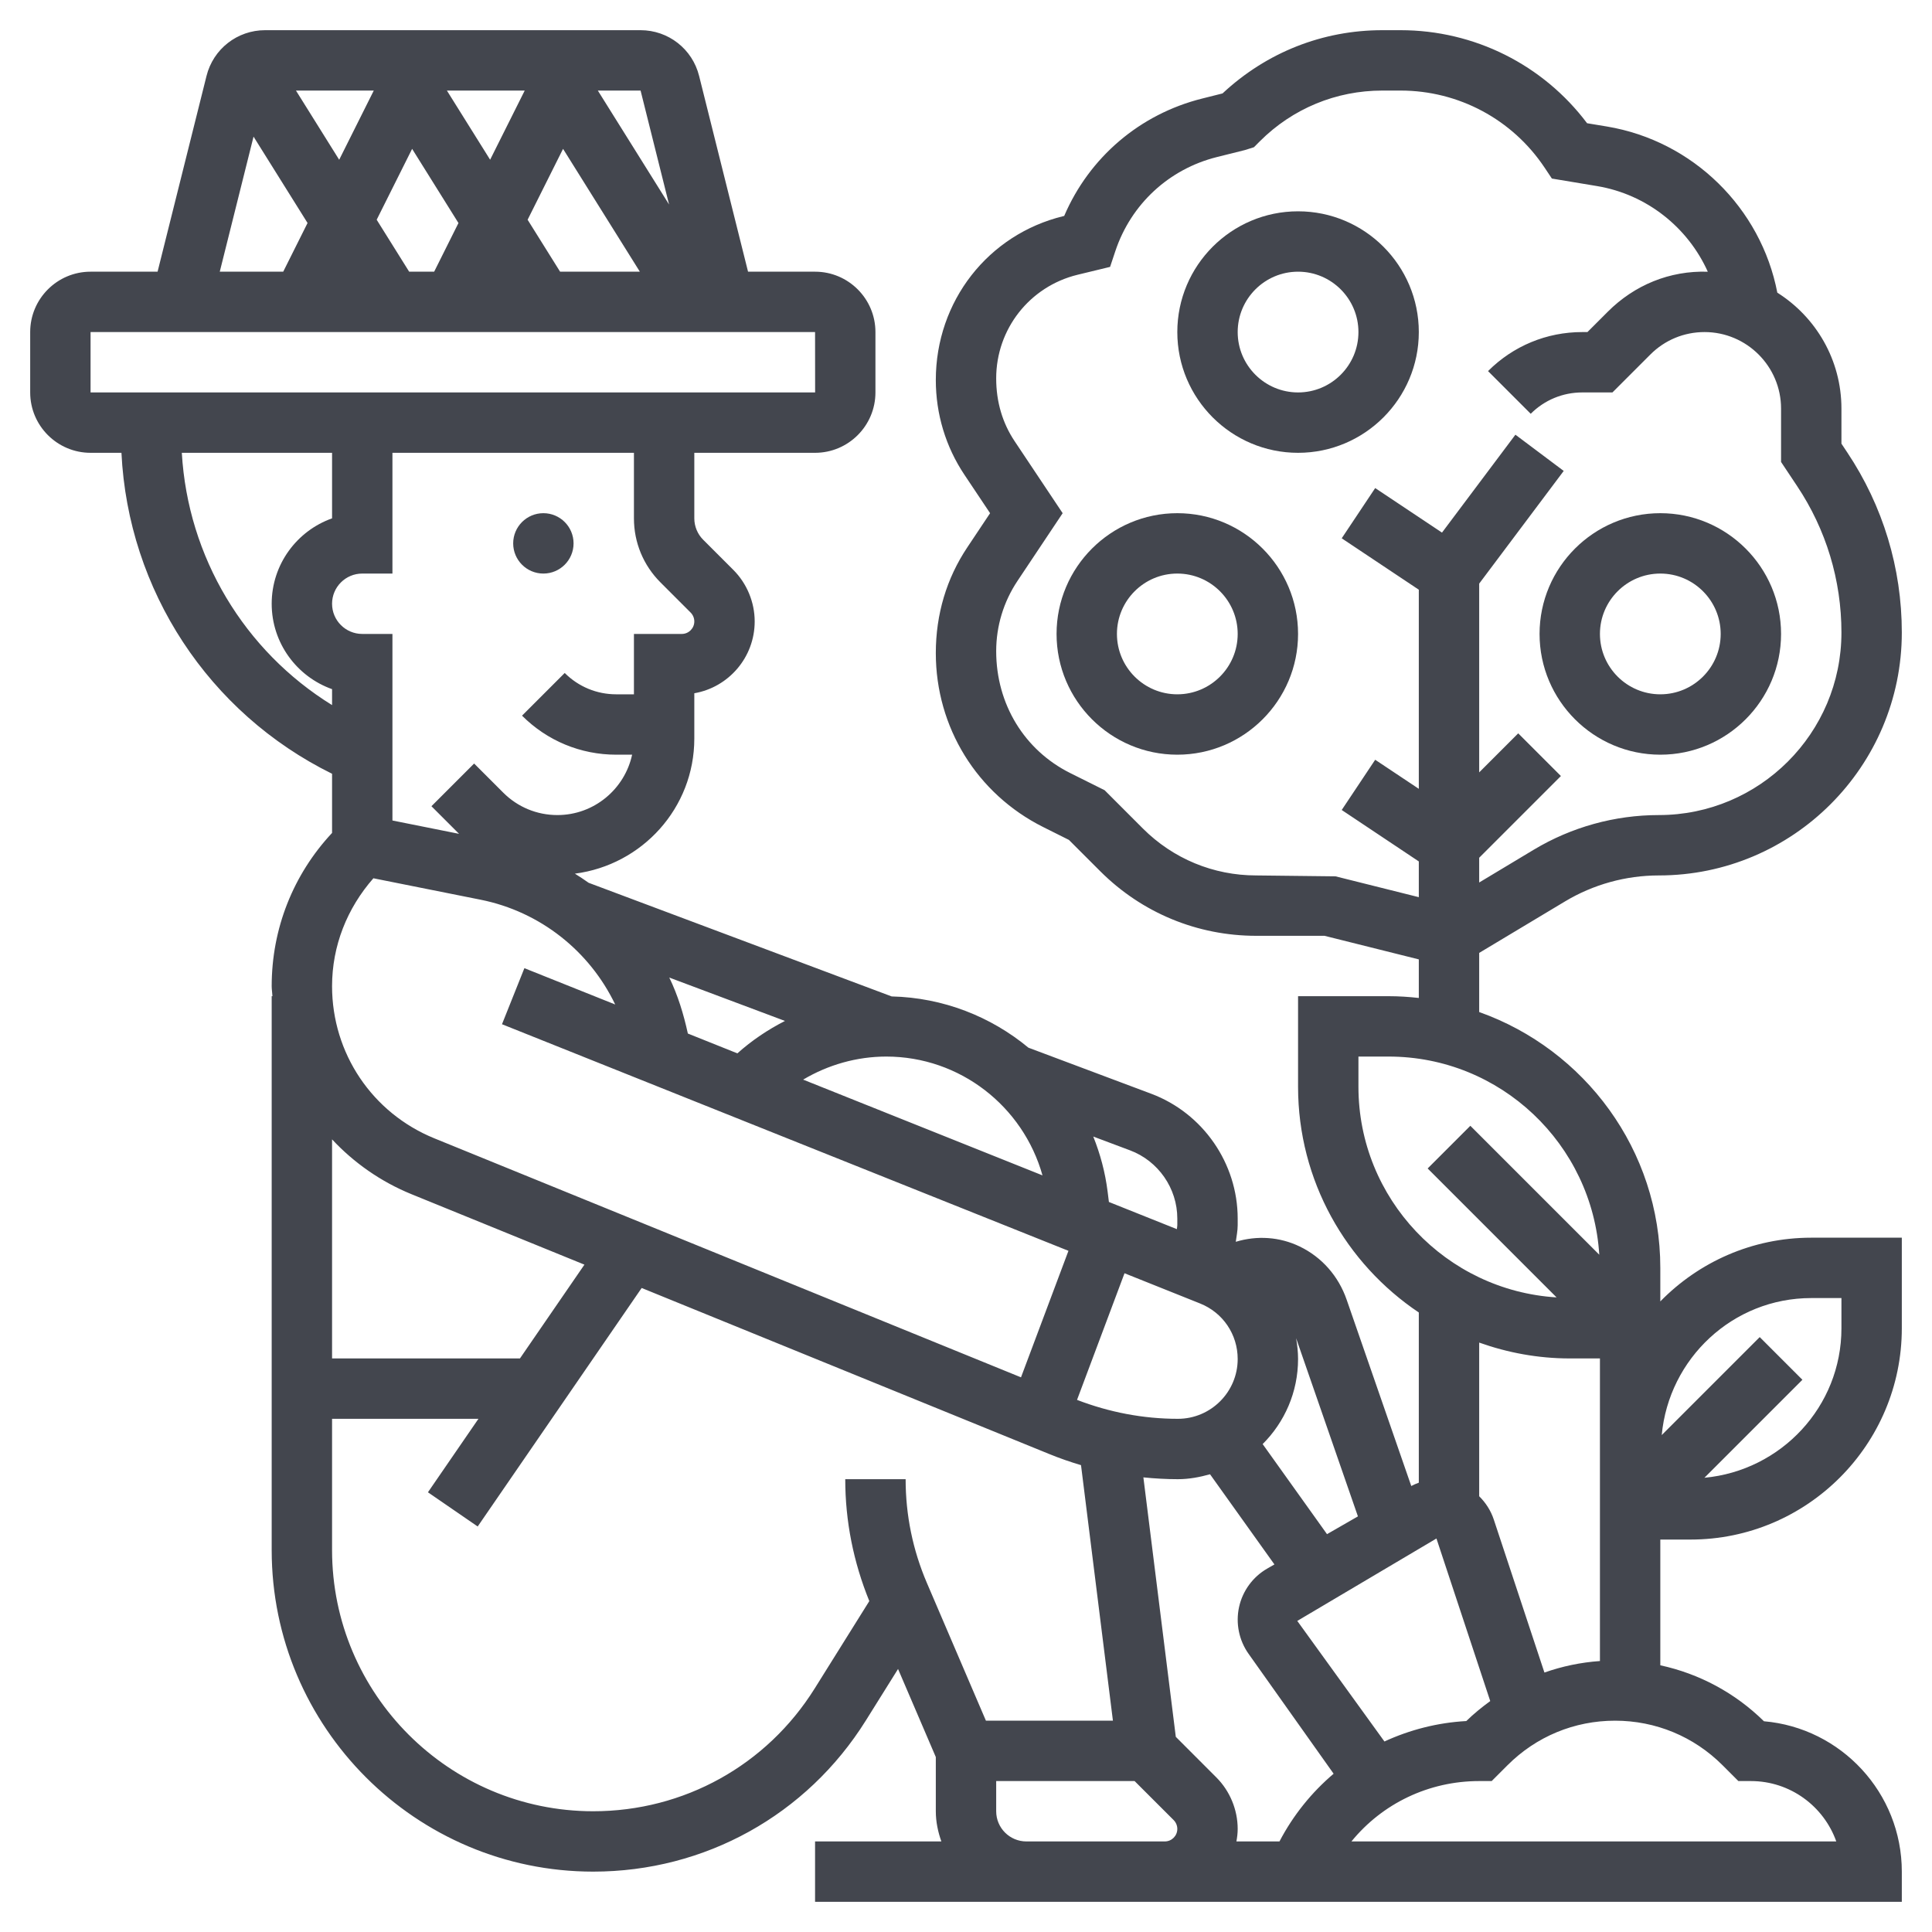 <?xml version="1.0"?>
<svg xmlns="http://www.w3.org/2000/svg" xmlns:xlink="http://www.w3.org/1999/xlink" xmlns:svgjs="http://svgjs.com/svgjs" version="1.1" width="512" height="512" x="0" y="0" viewBox="0 0 64 64" style="enable-background:new 0 0 512 512" xml:space="preserve" class=""><g><g xmlns="http://www.w3.org/2000/svg"><circle cx="18" cy="18" r="1" fill="#43464e" data-original="#000000" style="" class=""/><path d="m55 43.111v-1.111c0-3.91-2.51-7.236-6-8.475v-1.959l2.841-1.704c.939-.564 2.015-.862 3.111-.862 4.438 0 8.048-3.61 8.048-8.048 0-2.13-.624-4.192-1.806-5.963l-.194-.292v-1.162c0-1.615-.849-3.036-2.124-3.84-.54-2.802-2.793-5.028-5.644-5.504l-.658-.109c-1.457-1.938-3.735-3.082-6.179-3.082h-.604c-1.974 0-3.834.733-5.293 2.095l-.673.169c-2.069.517-3.742 1.951-4.572 3.889l-.029.007c-2.488.605-4.224 2.815-4.224 5.43 0 1.123.327 2.208.947 3.136l.851 1.274-.756 1.134c-.682 1.021-1.042 2.21-1.042 3.5 0 2.458 1.363 4.666 3.559 5.764l.85.425 1.035 1.035c1.381 1.381 3.218 2.142 5.171 2.142h2.262l3.123.781v1.278c-.329-.037-.662-.059-1-.059h-3v3c0 3.114 1.59 5.862 4 7.478v5.638c-.085.03-.169.067-.25.11l-2.14-6.171c-.271-.783-.823-1.409-1.553-1.762-.668-.323-1.416-.37-2.12-.157.024-.183.063-.365.063-.55v-.22c0-1.83-1.151-3.491-2.864-4.134l-4.068-1.526c-1.243-1.03-2.821-1.658-4.53-1.698l-10.038-3.764c-.148-.106-.301-.206-.456-.303 2.225-.287 3.956-2.173 3.956-4.476v-1.5c1.135-.197 2-1.188 2-2.379 0-.636-.258-1.258-.707-1.707l-1-1c-.187-.187-.293-.444-.293-.707v-2.172h4c1.103 0 2-.897 2-2v-2c0-1.103-.897-2-2-2h-2.22l-1.621-6.484c-.222-.893-1.02-1.516-1.94-1.516h-12.438c-.92 0-1.718.623-1.94 1.516l-1.621 6.484h-2.22c-1.103 0-2 .897-2 2v2c0 1.103.897 2 2 2h1.023c.222 4.555 2.889 8.617 6.977 10.632v1.96c-1.292 1.383-2 3.175-2 5.076 0 .112.02.22.025.332h-.025v18.349c0 5.873 4.778 10.651 10.651 10.651 3.696 0 7.072-1.871 9.031-5.006l1.067-1.707 1.251 2.918v1.795c0 .352.072.686.184 1h-4.184v2h7 4 .586 24.414v-1c0-2.611-2.013-4.762-4.567-4.981-.96-.944-2.145-1.575-3.433-1.854v-4.165h1c3.859 0 7-3.141 7-7v-3h-3c-1.958 0-3.728.81-5 2.111zm-10.758-14.081-2.627-.03c-1.419 0-2.754-.553-3.758-1.557l-1.265-1.266-1.141-.569c-1.512-.755-2.451-2.279-2.451-4.037 0-.831.244-1.636.706-2.328l1.496-2.243-1.592-2.386c-.399-.598-.61-1.298-.61-2.08 0-1.634 1.108-3.045 2.695-3.432l1.078-.261.175-.525c.519-1.553 1.774-2.716 3.362-3.113l.933-.233.295-.093.195-.196c1.084-1.084 2.526-1.681 4.058-1.681h.604c1.923 0 3.707.955 4.773 2.555l.24.36 1.496.249c1.645.274 3.009 1.369 3.669 2.837-1.268-.041-2.434.445-3.315 1.327l-.672.672h-.172c-1.179 0-2.287.459-3.121 1.293l1.414 1.414c.456-.456 1.063-.707 1.707-.707h1l1.258-1.258c.478-.478 1.115-.742 1.793-.742 1.397 0 2.535 1.138 2.535 2.535v1.768l.53.796c.962 1.441 1.47 3.12 1.47 4.854 0 3.334-2.713 6.047-6.048 6.047-1.458 0-2.89.396-4.141 1.146l-1.811 1.088v-.82l2.707-2.707-1.414-1.414-1.293 1.293v-6.253l2.8-3.733-1.6-1.2-2.432 3.243-2.213-1.475-1.109 1.664 2.554 1.703v6.596l-1.445-.963-1.109 1.664 2.554 1.704v1.184zm.758 6.97v-1h1c3.712 0 6.751 2.908 6.978 6.564l-4.271-4.271-1.414 1.414 4.271 4.271c-3.656-.227-6.564-3.266-6.564-6.978zm.861 21.689-2.887-3.994 4.61-2.73 1.782 5.385c-.276.202-.544.418-.793.662-.956.053-1.872.29-2.712.677zm-.878-7.457-1.024.589-2.132-2.984c.724-.721 1.173-1.718 1.173-2.818 0-.235-.026-.465-.065-.69zm-9.305-3.859 1.573-4.195 2.502 1.001c.758.302 1.247 1.025 1.247 1.84 0 1.092-.889 1.981-1.981 1.981-1.149 0-2.271-.216-3.341-.627zm3.322-6.007v.22c0 .044-.012.087-.015.131l-2.251-.9-.043-.345c-.08-.639-.245-1.248-.475-1.822l1.216.456c.938.351 1.568 1.259 1.568 2.26zm-4.466-1.43-7.929-3.172c.827-.491 1.778-.764 2.755-.764 2.44 0 4.532 1.648 5.174 3.936zm-11.748-4.699c-.141-.646-.333-1.273-.615-1.854l3.832 1.437c-.566.289-1.098.645-1.576 1.074zm-.907-14.944 1 1c.077.077.121.184.121.293 0 .228-.186.414-.414.414h-1.586v2h-.586c-.645 0-1.251-.251-1.707-.707l-1.414 1.414c.834.834 1.942 1.293 3.121 1.293h.526c-.247 1.141-1.262 2-2.476 2-.678 0-1.314-.264-1.793-.742l-.965-.965-1.414 1.414.915.915-2.207-.442v-6.18h-1c-.552 0-1-.448-1-1s.448-1 1-1h1v-4h8v2.172c0 .801.313 1.555.879 2.121zm-8.325-10.293-1.076-1.721 1.174-2.348 1.535 2.457-.805 1.612zm-2.318-3.708-1.432-2.292h2.578zm3.568-2.292h2.578l-1.146 2.291zm3.75 6-1.076-1.721 1.174-2.348 2.544 4.069zm2.666-6 .944 3.775-2.36-3.775zm-12.821 1.526 1.789 2.861-.806 1.613h-2.102zm-5.399 6.474h24l.002 2h-24.002zm3.023 4h4.977v2.171c-1.164.413-2 1.525-2 2.829s.836 2.416 2 2.829v.528c-2.908-1.796-4.777-4.905-4.977-8.357zm6.346 14.094 3.551.71c1.983.397 3.616 1.711 4.459 3.471l-3.008-1.203-.742 1.857 18.765 7.506-1.572 4.191-19.433-7.917c-2.059-.839-3.389-2.817-3.389-5.041 0-1.334.497-2.581 1.369-3.574zm4.855 15.906h-6.224v-7.257c.721.772 1.61 1.4 2.635 1.818l5.725 2.332zm13.483 7.443c-.469-1.092-.707-2.252-.707-3.443h-2c0 1.395.273 2.751.797 4.038l-1.81 2.896c-1.591 2.545-4.334 4.066-7.336 4.066-4.77 0-8.651-3.881-8.651-8.651v-4.349h4.849l-1.673 2.434 1.648 1.133 5.432-7.901 13.498 5.499c.347.142.699.264 1.056.37l1.057 8.465h-4.207zm7.293 8.557h-4c-.552 0-1-.448-1-1v-1h4.585l1.294 1.293c.077.077.121.184.121.293 0 .228-.186.414-.414.414zm4.384 0h-1.426c.024-.135.042-.272.042-.414 0-.636-.258-1.258-.707-1.707l-1.343-1.344-1.074-8.595c.378.038.759.06 1.143.06.371 0 .724-.068 1.065-.163l2.133 2.987-.24.138c-.474.273-.813.736-.931 1.271-.118.537-.004 1.103.314 1.551l2.818 3.973c-.723.613-1.336 1.368-1.794 2.243zm15.202-2h.414c1.304 0 2.416.836 2.829 2h-16.061c1.024-1.256 2.561-2 4.232-2h.414l.525-.525c.952-.952 2.216-1.475 3.561-1.475s2.609.523 3.561 1.475zm-4.586-3.976c-.634.044-1.251.174-1.839.381l-1.677-5.067c-.099-.299-.268-.559-.484-.773v-5.09c.94.334 1.947.525 3 .525h1v3 3zm8-11.024c0 2.599-2.001 4.717-4.539 4.953l3.246-3.246-1.414-1.414-3.246 3.246c.236-2.538 2.354-4.539 4.953-4.539h1z" fill="#43464e" data-original="#000000" style="" class=""/><path d="m55 25c2.206 0 4-1.794 4-4s-1.794-4-4-4-4 1.794-4 4 1.794 4 4 4zm0-6c1.103 0 2 .897 2 2s-.897 2-2 2-2-.897-2-2 .897-2 2-2z" fill="#43464e" data-original="#000000" style="" class=""/><path d="m39 17c-2.206 0-4 1.794-4 4s1.794 4 4 4 4-1.794 4-4-1.794-4-4-4zm0 6c-1.103 0-2-.897-2-2s.897-2 2-2 2 .897 2 2-.897 2-2 2z" fill="#43464e" data-original="#000000" style="" class=""/><path d="m47 11c0-2.206-1.794-4-4-4s-4 1.794-4 4 1.794 4 4 4 4-1.794 4-4zm-4 2c-1.103 0-2-.897-2-2s.897-2 2-2 2 .897 2 2-.897 2-2 2z" fill="#43464e" data-original="#000000" style="" class=""/></g></g></svg>
